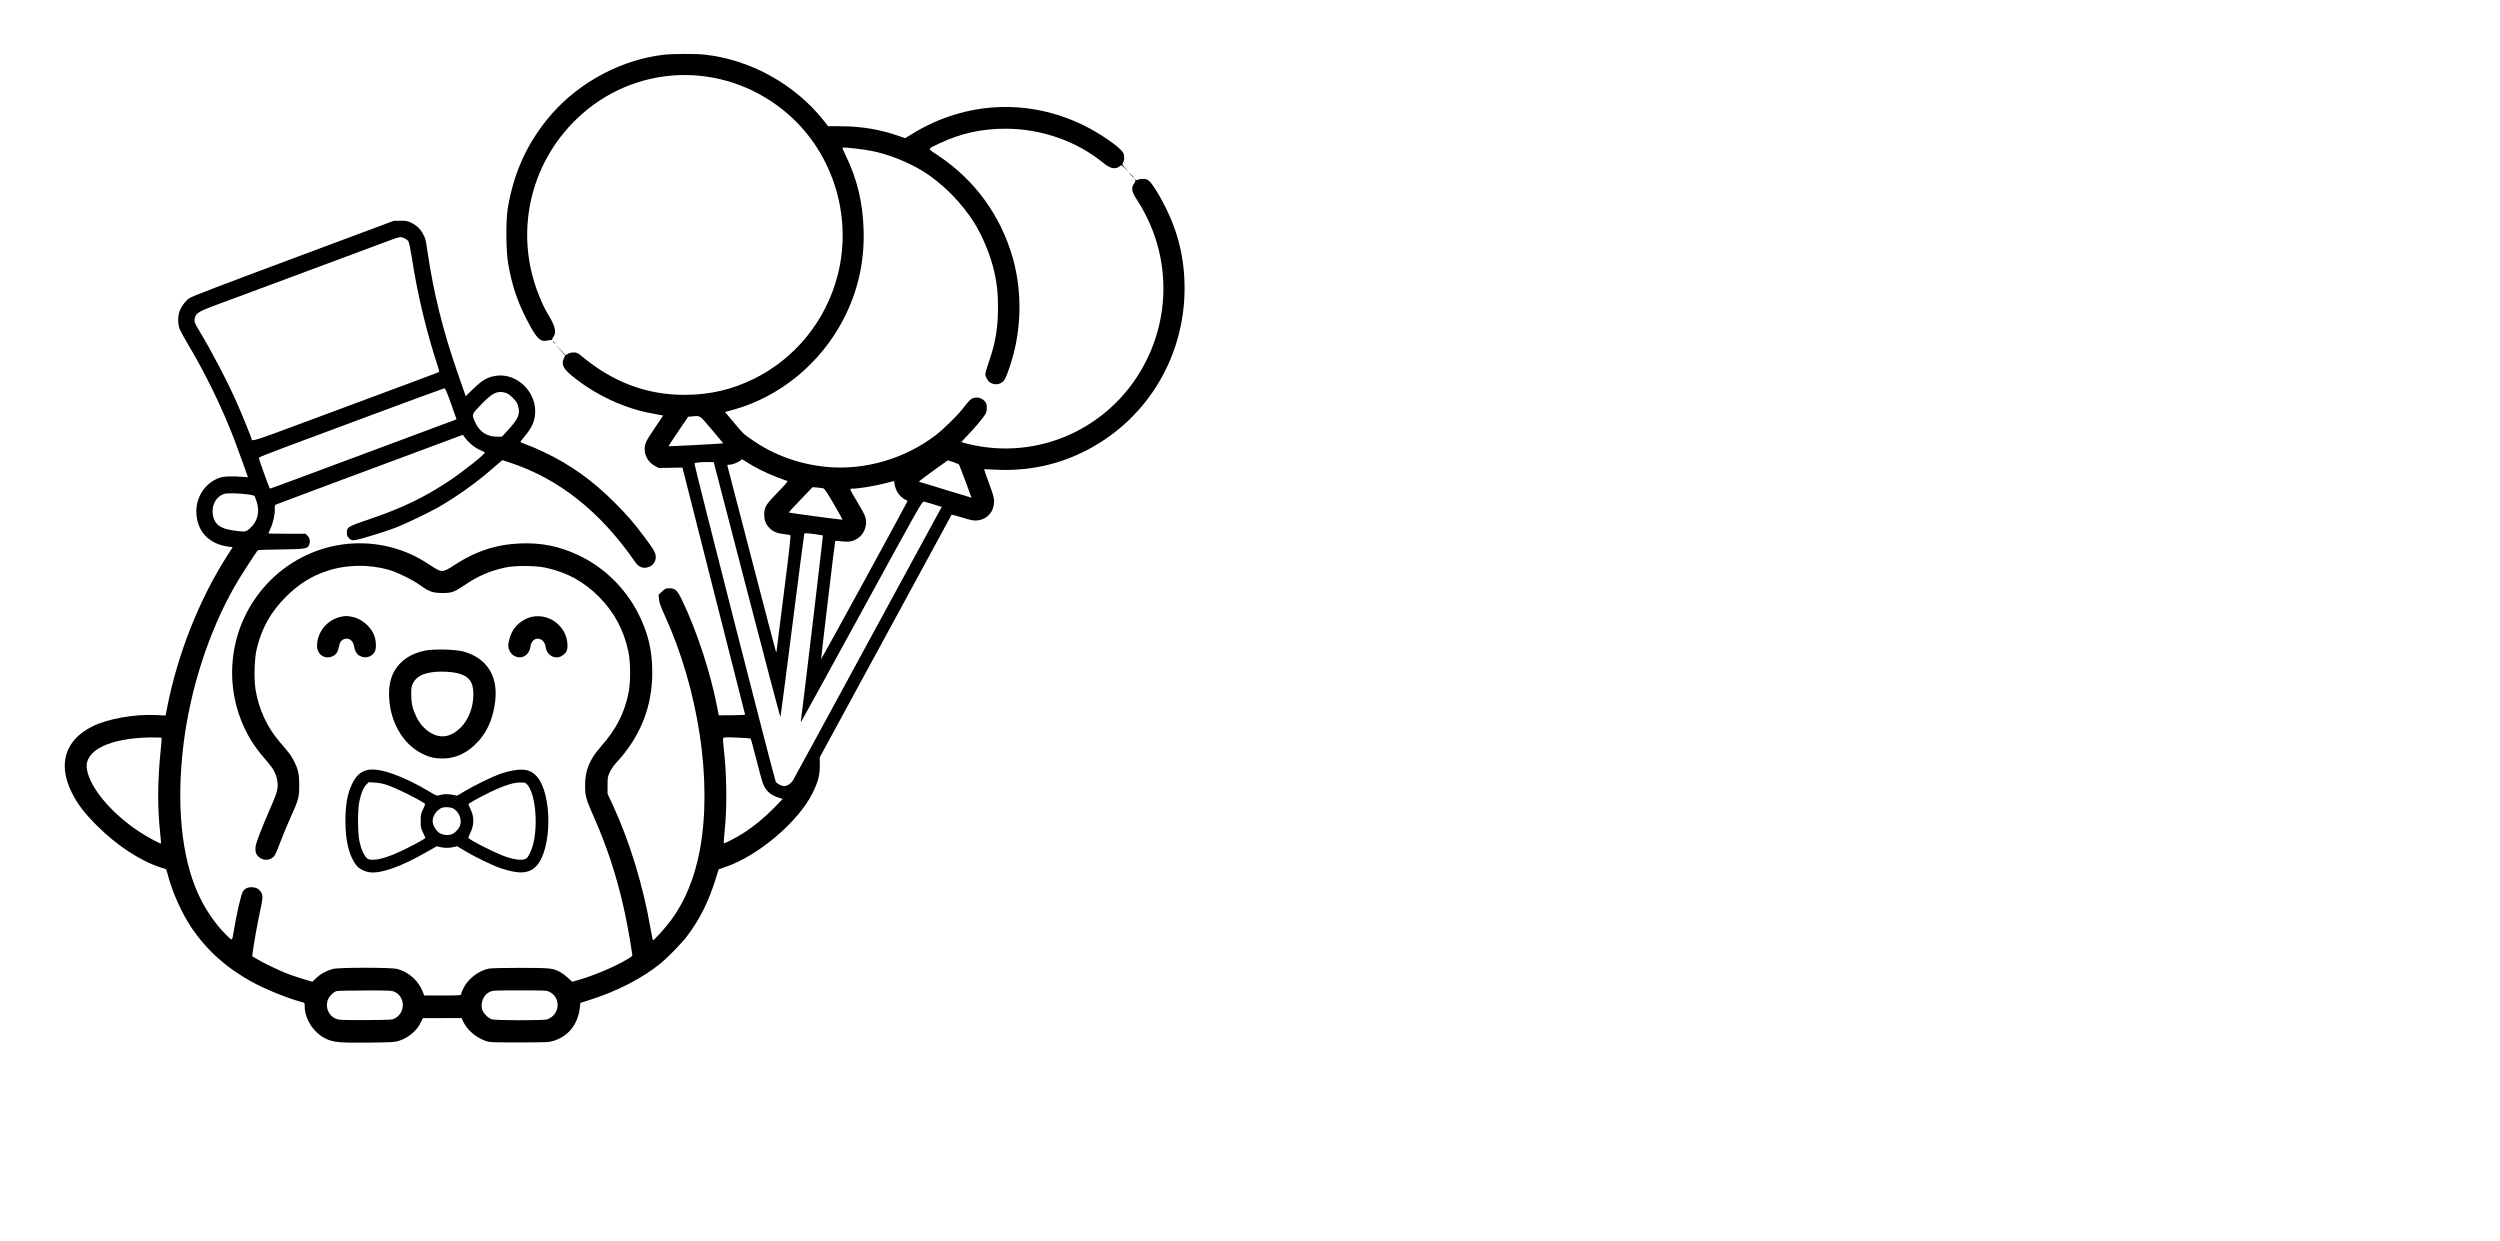 <?xml version="1.0" standalone="no"?>
<!DOCTYPE svg PUBLIC "-//W3C//DTD SVG 20010904//EN"
 "http://www.w3.org/TR/2001/REC-SVG-20010904/DTD/svg10.dtd">
<svg version="1.0" xmlns="http://www.w3.org/2000/svg"
 width="3438pt" height="1706pt" viewBox="0 0 3438 1706"
 preserveAspectRatio="xMidYMid meet">

<g transform="translate(0,1706) scale(0.1,-0.1)"
fill="#000000" stroke="none">
<path d="M9135 16308 c-575 -64 -1156 -370 -1542 -809 -329 -375 -527 -798
-610 -1304 -28 -170 -25 -584 5 -759 50 -288 121 -505 243 -746 138 -273 191
-331 283 -315 23 4 51 8 63 8 11 1 19 5 17 9 -3 4 5 21 18 38 41 56 23 143
-55 273 -62 101 -97 174 -150 307 -334 841 -126 1793 529 2420 787 753 1986
800 2839 113 664 -535 959 -1436 744 -2270 -160 -621 -584 -1145 -1154 -1424
-304 -149 -609 -219 -950 -219 -522 0 -984 173 -1413 530 -55 46 -67 52 -110
53 -30 0 -60 -6 -81 -19 l-33 -19 -70 75 -71 75 68 -78 67 -77 -16 -34 c-40
-84 -13 -142 108 -243 314 -259 723 -451 1101 -518 55 -10 112 -20 127 -24
l28 -6 -119 -176 c-95 -140 -121 -187 -130 -230 -24 -113 28 -226 129 -283
l55 -31 165 2 165 3 429 -1693 c236 -930 430 -1696 432 -1702 3 -6 -61 -10
-179 -11 l-183 -1 -23 121 c-92 471 -279 1043 -481 1462 -68 141 -93 164 -179
164 -46 0 -54 -4 -97 -45 l-47 -44 6 -63 c5 -48 21 -96 71 -204 473 -1032 665
-2298 491 -3239 -72 -386 -205 -711 -398 -971 -72 -98 -231 -274 -247 -274 -3
0 -19 73 -34 163 -103 592 -285 1189 -517 1693 l-74 159 0 115 c0 109 2 119
32 183 18 37 54 91 81 120 337 362 502 773 502 1252 0 305 -59 548 -196 815
-180 349 -469 630 -819 795 -260 123 -507 173 -800 162 -328 -13 -613 -106
-904 -296 -167 -109 -174 -109 -331 -5 -63 42 -153 95 -200 119 -743 372
-1636 166 -2151 -495 -414 -531 -494 -1255 -205 -1865 82 -173 157 -283 325
-475 73 -85 108 -154 124 -246 17 -99 1 -162 -97 -382 -47 -105 -113 -265
-147 -355 -53 -141 -60 -169 -56 -215 3 -43 10 -59 37 -88 63 -64 159 -64 219
0 12 12 51 100 86 195 36 95 97 243 136 329 116 257 123 282 124 452 0 162
-14 222 -81 351 -34 64 -51 87 -194 254 -171 201 -284 448 -327 719 -22 139
-14 416 15 542 68 292 193 517 406 729 172 171 347 282 562 353 265 89 575 95
850 16 116 -33 327 -136 434 -213 124 -89 171 -105 305 -106 130 0 160 11 320
119 171 116 340 188 545 232 133 29 420 27 559 -4 291 -65 518 -189 726 -397
210 -210 342 -454 406 -755 32 -150 33 -429 1 -576 -61 -285 -168 -491 -377
-729 -160 -183 -219 -327 -219 -535 0 -147 12 -189 119 -431 178 -401 308
-795 410 -1242 38 -169 87 -429 104 -552 7 -44 14 -90 16 -101 4 -18 -7 -29
-63 -62 -168 -102 -456 -225 -670 -286 l-93 -27 -58 53 c-31 29 -80 65 -107
80 -101 54 -134 58 -551 58 -239 0 -402 -4 -435 -11 -139 -29 -282 -141 -346
-270 -17 -37 -32 -74 -32 -83 0 -14 -26 -16 -254 -16 l-253 0 -18 48 c-56 151
-195 276 -352 317 -84 22 -802 22 -886 0 -84 -22 -166 -66 -227 -124 l-55 -52
-119 36 c-66 20 -162 52 -215 71 -106 39 -368 166 -444 214 l-49 31 7 52 c15
119 68 412 100 560 39 175 42 215 21 255 -27 52 -62 75 -119 80 -62 5 -105
-12 -136 -56 -24 -35 -86 -300 -131 -572 -19 -113 -13 -112 -102 -24 -149 148
-293 359 -388 573 -225 502 -295 1223 -199 2026 93 773 348 1564 708 2195 78
137 303 484 320 495 5 2 145 7 312 9 334 4 370 10 389 61 19 50 12 94 -19 126
l-29 29 -256 0 c-141 0 -256 2 -256 4 0 2 14 33 30 68 37 79 62 194 59 266 -2
39 1 56 12 62 8 4 392 148 854 320 1408 523 1506 560 1615 601 l105 39 20 -27
c62 -86 154 -159 240 -192 23 -9 42 -20 42 -26 -1 -24 -298 -260 -484 -384
-344 -230 -655 -380 -1114 -535 -286 -97 -299 -105 -299 -182 0 -37 6 -51 29
-75 46 -45 47 -45 371 53 91 28 217 70 280 95 133 52 440 199 573 274 231 131
526 340 724 513 58 50 118 102 134 115 l28 23 98 -32 c678 -222 1249 -675
1729 -1371 52 -76 121 -96 201 -60 55 25 87 85 80 147 -5 51 -36 100 -166 274
-143 191 -230 290 -405 465 -303 302 -602 515 -968 689 -73 35 -173 78 -223
96 -49 18 -93 36 -97 39 -4 3 20 38 53 76 108 126 149 222 149 350 0 293 -275
535 -552 485 -109 -19 -178 -60 -298 -176 l-106 -103 -16 47 c-9 26 -58 166
-108 312 -188 544 -315 1055 -395 1591 -32 216 -31 212 -68 282 -36 69 -91
120 -166 156 -48 22 -68 26 -146 25 l-90 -1 -1383 -516 c-1030 -384 -1395
-524 -1430 -549 -58 -42 -117 -125 -137 -192 -22 -74 -19 -170 8 -236 13 -30
66 -127 118 -215 237 -396 465 -866 631 -1300 41 -107 188 -513 188 -519 0 -1
-39 2 -87 7 -49 5 -131 7 -184 4 -82 -3 -106 -9 -163 -35 -167 -78 -276 -253
-276 -442 0 -269 166 -452 444 -488 l56 -7 -75 -117 c-384 -599 -682 -1351
-826 -2086 l-22 -112 -121 6 c-300 16 -676 -50 -888 -157 -372 -186 -475 -515
-283 -904 80 -162 169 -279 345 -456 272 -273 591 -483 872 -576 l84 -27 32
-114 c66 -233 186 -495 313 -685 207 -309 472 -549 824 -745 185 -103 495
-229 693 -282 42 -11 42 -11 42 -58 0 -177 125 -368 292 -447 106 -50 184 -57
596 -53 324 4 351 6 413 26 131 44 241 137 297 254 l27 57 265 0 266 1 27 -56
c54 -109 171 -210 298 -256 63 -23 71 -23 469 -23 391 0 407 1 475 22 207 66
335 231 360 465 l6 56 132 42 c382 121 736 306 985 513 103 86 283 274 356
371 173 230 297 482 391 791 20 65 37 120 38 120 1 1 45 16 97 34 450 154
1000 621 1195 1016 75 152 99 242 99 380 l-1 110 905 1665 c497 916 906 1668
908 1671 2 4 68 -14 146 -38 115 -36 154 -44 198 -41 141 11 239 116 240 259
0 57 -9 90 -70 254 -38 104 -69 190 -67 192 2 1 72 -1 156 -6 454 -24 885 70
1281 281 816 434 1320 1280 1320 2213 0 406 -86 768 -270 1130 -88 174 -173
309 -219 348 -26 21 -43 27 -82 27 -28 0 -59 -5 -70 -11 -15 -8 -25 -7 -37 3
-15 11 -16 11 -4 -3 11 -14 9 -23 -14 -55 -41 -61 -32 -110 45 -228 428 -661
478 -1487 131 -2193 -433 -883 -1391 -1365 -2346 -1182 -55 10 -124 26 -153
35 l-52 15 88 93 c93 96 192 214 237 280 21 31 26 51 26 98 0 52 -4 62 -32 94
-39 41 -92 57 -145 42 -42 -11 -64 -33 -150 -144 -78 -100 -272 -290 -381
-373 -429 -325 -981 -483 -1503 -431 -378 38 -726 166 -1024 376 -121 85 -106
71 -243 233 l-122 145 117 32 c635 176 1194 634 1508 1236 202 388 295 797
281 1238 -11 379 -90 704 -250 1030 -25 51 -43 96 -41 99 11 10 284 -20 405
-45 231 -47 494 -151 695 -274 276 -169 552 -449 725 -734 116 -194 216 -442
264 -658 39 -177 50 -289 50 -488 0 -280 -34 -486 -125 -745 -27 -77 -49 -153
-49 -169 0 -38 35 -99 68 -118 76 -44 165 -21 203 53 34 67 79 198 115 334
115 437 111 912 -11 1336 -167 580 -523 1067 -1023 1400 -154 102 -156 85 18
168 293 137 578 201 905 201 493 0 979 -169 1346 -469 101 -83 171 -96 232
-43 16 14 22 11 75 -39 l57 -54 -53 56 c-52 55 -53 56 -37 85 21 40 19 103 -4
140 -46 75 -315 261 -535 369 -761 374 -1628 333 -2353 -111 l-105 -64 -102
35 c-252 86 -500 127 -779 129 l-179 1 -69 87 c-396 494 -1006 830 -1631 897
-115 13 -439 12 -553 -1z m-3576 -2524 c22 -9 47 -27 56 -41 11 -15 28 -98 46
-212 83 -534 200 -1023 366 -1528 9 -29 14 -55 11 -58 -5 -5 -271 -105 -1782
-666 -771 -287 -795 -295 -796 -256 0 13 -135 346 -200 492 -131 298 -358 731
-522 1000 -63 104 -71 128 -57 177 16 60 60 88 254 160 99 37 605 225 1125
418 520 194 1042 388 1160 432 300 112 278 107 339 82z m644 -2276 l75 -213
-27 -12 c-24 -10 -612 -229 -2099 -782 -238 -89 -436 -161 -440 -161 -7 0
-153 406 -152 425 0 6 154 68 343 138 188 70 758 282 1267 472 509 189 932
344 941 345 13 0 35 -52 92 -212z m751 150 c27 -8 61 -32 98 -69 45 -45 60
-68 73 -114 32 -108 2 -178 -144 -335 l-79 -85 -74 0 c-130 0 -232 67 -290
191 -54 116 -56 112 79 251 157 163 224 194 337 161z m2834 -505 c88 -104 159
-189 158 -190 -4 -4 -749 -43 -753 -40 -1 2 59 94 134 205 l137 201 46 4 c129
10 100 28 278 -180z m587 -511 c123 -69 260 -129 454 -197 9 -4 -37 -57 -131
-153 -167 -171 -188 -205 -188 -308 0 -84 22 -137 80 -193 47 -45 104 -67 201
-77 37 -4 72 -10 78 -14 8 -5 -16 -226 -89 -793 -55 -432 -100 -794 -101 -804
0 -16 -1 -16 -10 2 -5 11 -155 585 -334 1275 -179 690 -328 1263 -331 1273 -4
14 1 17 33 17 40 0 132 39 153 65 10 12 18 10 54 -14 22 -15 82 -51 131 -79z
m2734 64 c41 -13 78 -30 82 -39 8 -14 169 -444 169 -451 0 -1 -156 46 -347
105 -192 60 -354 109 -360 109 -7 0 -13 4 -13 9 0 5 89 72 198 150 108 78 197
141 197 141 0 0 33 -11 74 -24z m-2837 -1761 c251 -968 458 -1753 461 -1745 3
8 77 577 164 1263 87 687 161 1253 164 1259 5 8 43 6 130 -5 67 -10 124 -19
126 -21 3 -3 -291 -2480 -302 -2540 -3 -16 -2 -26 2 -22 5 4 380 688 835 1519
757 1385 828 1512 850 1509 12 -1 74 -18 136 -38 l113 -35 -29 -52 c-17 -29
-472 -866 -1012 -1862 -540 -995 -993 -1827 -1006 -1848 -30 -45 -78 -77 -119
-77 -39 0 -94 28 -117 60 -16 22 -1118 4335 -1118 4375 0 14 86 22 215 21 l50
-1 457 -1760z m2066 1352 c26 -48 82 -99 124 -113 10 -3 18 -12 16 -19 -4 -19
-1182 -2174 -1186 -2170 -3 3 187 1603 193 1621 2 7 21 8 57 3 29 -4 78 -8
108 -8 142 -1 260 119 260 264 0 73 -11 97 -124 288 -109 185 -107 177 -63
177 77 0 286 33 425 68 l147 37 8 -49 c4 -27 20 -71 35 -99z m-1013 47 c13 -3
60 -75 142 -216 68 -117 122 -213 120 -214 -7 -5 -742 93 -740 99 1 4 75 84
165 178 l163 170 65 -6 c36 -3 74 -8 85 -11z m-7900 -85 c38 -5 72 -15 77 -21
4 -7 17 -43 29 -80 44 -139 11 -269 -92 -362 -59 -53 -65 -54 -229 -31 -178
25 -255 81 -280 200 -28 136 32 258 149 302 39 15 214 11 346 -8z m-1202
-3346 c2 -5 -4 -84 -14 -178 -43 -427 -45 -768 -5 -1145 7 -69 12 -127 10
-129 -5 -6 -109 46 -213 108 -423 251 -771 649 -807 921 -34 253 318 423 888
429 75 0 139 -2 141 -6z m8099 -11 c5 -5 38 -121 72 -258 35 -137 73 -281 85
-320 36 -123 103 -192 220 -230 l65 -21 -114 -118 c-128 -130 -269 -248 -405
-338 -94 -62 -284 -162 -292 -154 -2 3 3 76 12 164 35 331 30 779 -11 1130 -9
73 -13 140 -10 150 6 14 25 16 188 10 100 -4 185 -10 190 -15z m-4897 -3481
c147 -67 154 -280 12 -362 -42 -24 -42 -24 -392 -27 -236 -2 -365 1 -395 8
-155 39 -207 231 -93 342 21 20 49 41 63 47 15 6 175 10 395 10 338 1 373 -1
410 -18z m2135 -3 c126 -64 146 -236 40 -332 -21 -19 -56 -39 -77 -45 -56 -16
-704 -15 -757 1 -55 17 -121 84 -136 139 -25 91 21 198 101 237 43 21 55 22
414 22 365 0 371 0 415 -22z"/>
<path d="M15560 14645 c19 -19 36 -35 39 -35 3 0 -10 16 -29 35 -19 19 -36 35
-39 35 -3 0 10 -16 29 -35z"/>
<path d="M7615 12350 c10 -11 20 -20 23 -20 3 0 -3 9 -13 20 -10 11 -20 20
-23 20 -3 0 3 -9 13 -20z"/>
<path d="M4692 8579 c-188 -37 -332 -210 -332 -398 0 -124 108 -196 216 -145
46 22 73 63 83 123 10 62 30 94 70 111 65 26 127 -17 140 -96 10 -66 37 -112
81 -135 71 -38 158 -15 201 53 30 48 23 171 -14 251 -53 116 -177 213 -301
236 -67 12 -83 12 -144 0z"/>
<path d="M7327 8580 c-107 -19 -217 -95 -274 -191 -35 -58 -63 -152 -63 -208
0 -54 34 -114 79 -139 102 -57 209 4 226 128 20 148 189 140 209 -9 15 -115
137 -179 226 -118 60 40 75 71 74 145 -4 246 -235 435 -477 392z"/>
<path d="M5857 8115 c-153 -29 -274 -91 -363 -187 -96 -102 -144 -238 -144
-408 0 -362 179 -687 454 -824 95 -48 173 -67 276 -67 163 -2 315 61 446 184
162 151 253 346 284 603 42 350 -117 597 -440 685 -101 28 -397 36 -513 14z
m427 -311 c165 -40 226 -119 226 -291 0 -176 -64 -347 -173 -457 -122 -123
-255 -154 -387 -89 -91 45 -172 128 -221 228 -55 113 -73 190 -74 315 0 92 3
111 25 155 46 91 139 139 300 155 95 9 228 2 304 -16z"/>
<path d="M5047 6470 c-93 -24 -154 -81 -207 -195 -64 -136 -89 -281 -90 -502
0 -280 51 -487 152 -615 35 -45 116 -86 184 -94 157 -19 432 79 775 276 l144
82 48 -11 c62 -14 122 -14 184 0 l49 12 95 -57 c149 -91 394 -209 514 -249
250 -82 383 -72 484 37 216 237 216 995 0 1232 -78 84 -165 106 -315 80 -50
-8 -131 -29 -180 -46 -110 -39 -354 -157 -493 -240 l-104 -62 -55 11 c-70 14
-136 13 -187 -3 -39 -12 -42 -11 -130 42 -371 224 -709 342 -868 302z m288
-210 c137 -49 393 -175 504 -249 11 -7 7 -22 -20 -77 -31 -64 -34 -76 -34
-164 0 -87 3 -101 33 -161 17 -37 32 -69 32 -72 0 -10 -176 -106 -312 -171
-171 -82 -311 -127 -400 -129 -61 -1 -71 2 -97 27 -39 37 -76 122 -98 226 -25
117 -26 441 -1 550 25 114 57 191 95 229 l34 34 87 -6 c62 -3 113 -14 177 -37z
m1911 15 c115 -115 159 -554 83 -835 -20 -74 -61 -161 -85 -181 -42 -35 -143
-28 -281 17 -136 45 -523 240 -523 264 0 5 11 30 24 57 58 115 60 228 5 339
-27 55 -30 67 -18 75 65 43 292 161 387 201 143 61 237 87 320 87 54 1 66 -2
88 -24z m-1023 -329 c49 -20 93 -77 106 -135 6 -28 9 -56 7 -63 -3 -7 -7 -25
-10 -40 -8 -35 -59 -94 -100 -115 -48 -25 -126 -21 -179 10 -51 30 -97 108
-97 164 0 66 42 135 105 174 36 23 121 25 168 5z"/>
</g>
</svg>
